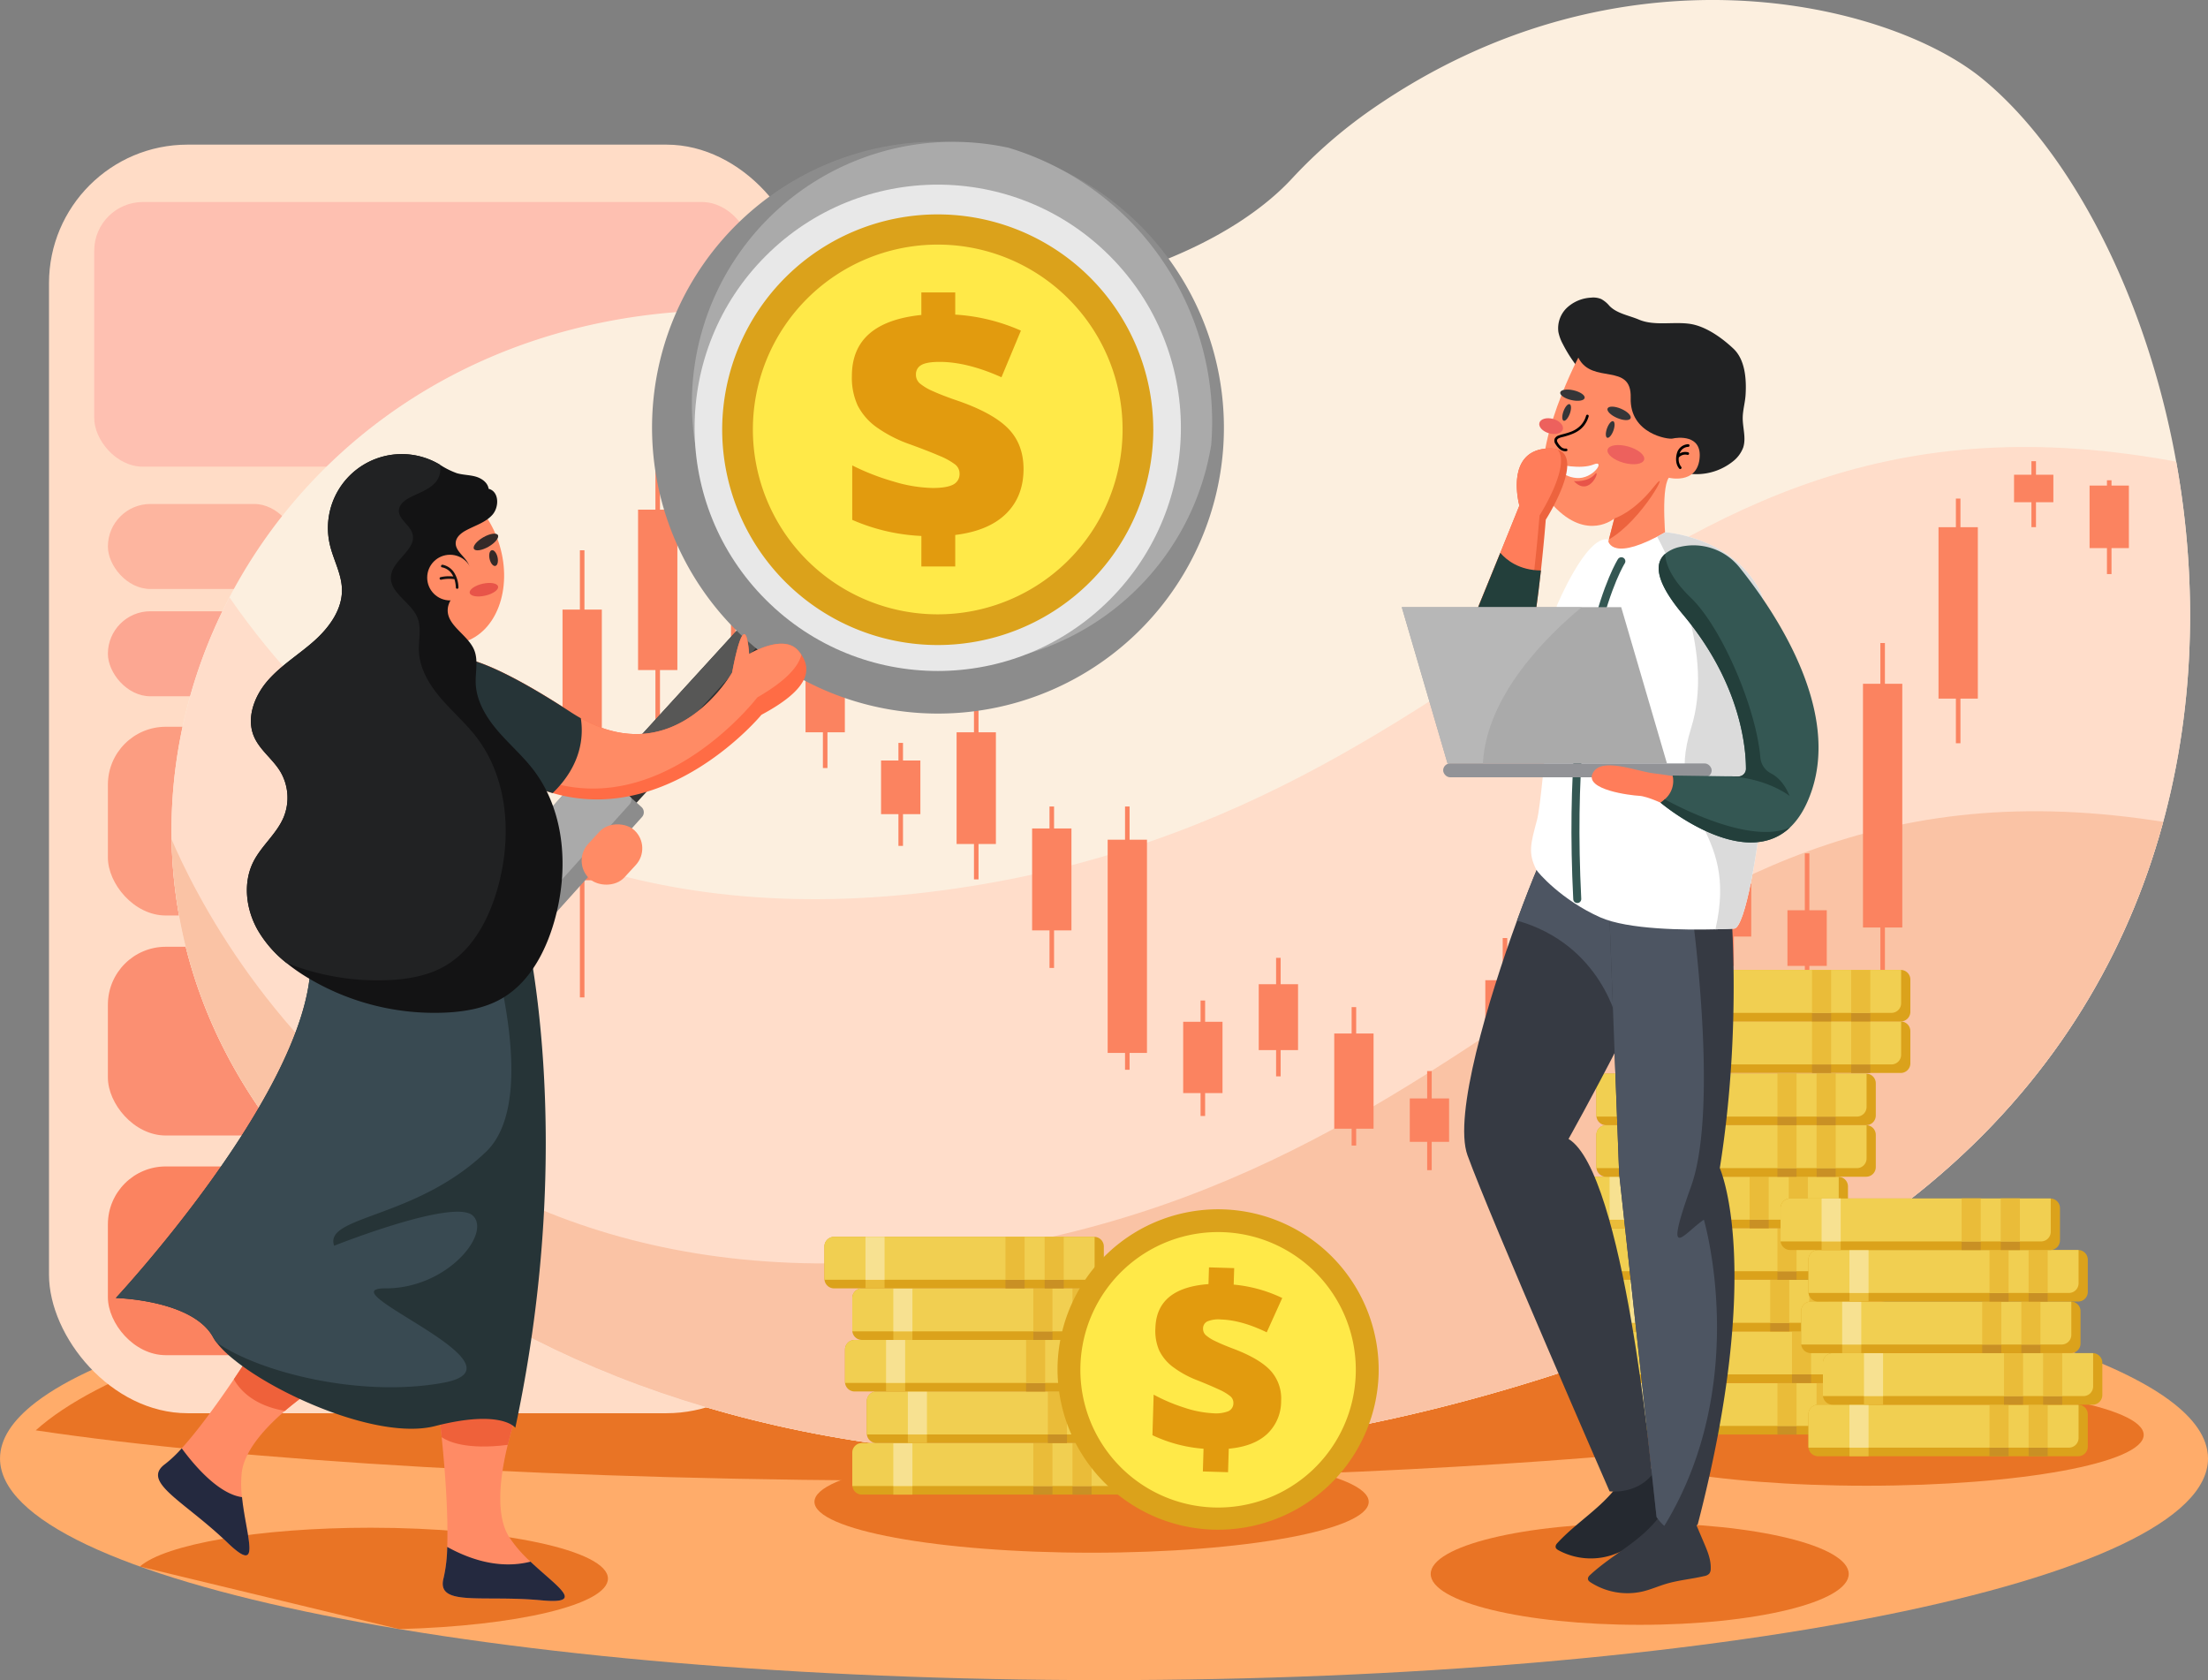 <svg xmlns="http://www.w3.org/2000/svg" xmlns:xlink="http://www.w3.org/1999/xlink" width="827.008" height="629.231" viewBox="0 0 827.008 629.231">
  <rect x="0" y="0" width="827.008" height="629.231" fill="#808080" stroke="none"/>
  <defs>
    <clipPath id="clip-path">
      <path id="Path_733" data-name="Path 733" d="M1456.9,401.288a183.743,183.743,0,0,0-29.519,25.73c-16.588,17.865-67.5,55.506-198.884,49.395C1057.22,468.448,964.28,630.428,1028.01,753.9S1309.484,963.681,1573.7,857.464s203.577-393.1,112.5-467.9C1651.295,360.9,1550.641,335.935,1456.9,401.288Z" transform="translate(-1007.852 -360)" fill="#fcefdf"/>
    </clipPath>
  </defs>
  <g id="_02" data-name="02" transform="translate(-199.996 -94.385)">
    <path id="Path_727" data-name="Path 727" d="M1589.828,2209.806c0,45.842-185.146,83.006-413.5,83.006s-413.5-37.164-413.5-83.006c0-7.268,4.654-14.317,13.392-21.032,46.406-35.656,207.942-61.974,400.109-61.974,151.668,0,284.263,16.389,356.226,40.827C1568.943,2179.991,1589.828,2194.408,1589.828,2209.806Z" transform="translate(-562.824 -1569.197)" fill="#ffac6a" fill-rule="evenodd"/>
    <path id="Path_728" data-name="Path 728" d="M1570.235,2174.525c-12.511,24.309-195.093,43.6-418.5,43.6-138.622,0-261.529-7.427-337.839-18.877,46.406-41.687,207.942-72.466,400.109-72.466C1365.677,2126.785,1498.272,2145.951,1570.235,2174.525Z" transform="translate(-600.512 -1569.182)" fill="#e97425" fill-rule="evenodd"/>
    <ellipse id="Ellipse_187" data-name="Ellipse 187" cx="103.797" cy="19.05" rx="103.797" ry="19.05" transform="translate(505.052 637.799)" fill="#e97425"/>
    <ellipse id="Ellipse_188" data-name="Ellipse 188" cx="103.797" cy="19.05" rx="103.797" ry="19.05" transform="translate(795.324 612.716)" fill="#e97425"/>
    <ellipse id="Ellipse_189" data-name="Ellipse 189" cx="78.282" cy="19.05" rx="78.282" ry="19.05" transform="translate(735.872 664.806)" fill="#e97425"/>
    <path id="Path_729" data-name="Path 729" d="M1059.763,2580.271c44.046-1.135,78.177-9.176,78.177-18.911,0-10.519-39.809-19.05-88.918-19.05-41.841,0-76.934,6.193-86.4,14.535Z" transform="translate(-710.241 -1875.769)" fill="#e97425" fill-rule="evenodd"/>
    <rect id="Rectangle_246" data-name="Rectangle 246" width="283.154" height="475.106" rx="51.91" transform="translate(218.348 148.553)" fill="#ffdcc6"/>
    <rect id="Rectangle_247" data-name="Rectangle 247" width="245.851" height="99.117" rx="18.25" transform="translate(235.285 170.044)" fill="#fec0b1"/>
    <rect id="Rectangle_248" data-name="Rectangle 248" width="70.684" height="70.684" rx="21.69" transform="translate(240.408 366.569)" fill="#fc9d81"/>
    <rect id="Rectangle_249" data-name="Rectangle 249" width="70.684" height="70.684" rx="21.69" transform="translate(323.894 366.569)" fill="#a7b0d1"/>
    <rect id="Rectangle_250" data-name="Rectangle 250" width="70.684" height="70.684" rx="21.69" transform="translate(407.382 366.569)" fill="#a7b0d1"/>
    <rect id="Rectangle_251" data-name="Rectangle 251" width="70.684" height="31.839" rx="15.92" transform="translate(240.408 323.312)" fill="#fca792"/>
    <rect id="Rectangle_252" data-name="Rectangle 252" width="70.684" height="31.839" rx="15.92" transform="translate(323.894 323.312)" fill="#a7b0d1"/>
    <rect id="Rectangle_253" data-name="Rectangle 253" width="70.684" height="31.839" rx="15.92" transform="translate(407.382 323.312)" fill="#a7b0d1"/>
    <rect id="Rectangle_254" data-name="Rectangle 254" width="70.684" height="31.839" rx="15.92" transform="translate(240.408 283.135)" fill="#fdb59f"/>
    <rect id="Rectangle_255" data-name="Rectangle 255" width="70.684" height="31.839" rx="15.92" transform="translate(323.894 283.135)" fill="#a7b0d1"/>
    <rect id="Rectangle_256" data-name="Rectangle 256" width="70.684" height="31.839" rx="15.92" transform="translate(407.382 283.135)" fill="#a7b0d1"/>
    <rect id="Rectangle_257" data-name="Rectangle 257" width="70.684" height="70.684" rx="21.69" transform="translate(240.408 448.966)" fill="#fb8f72"/>
    <rect id="Rectangle_258" data-name="Rectangle 258" width="70.684" height="70.684" rx="21.69" transform="translate(323.894 448.966)" fill="#a7b0d1"/>
    <rect id="Rectangle_259" data-name="Rectangle 259" width="70.684" height="70.684" rx="21.69" transform="translate(407.382 448.966)" fill="#a7b0d1"/>
    <rect id="Rectangle_260" data-name="Rectangle 260" width="70.684" height="70.684" rx="21.69" transform="translate(240.408 531.236)" fill="#fb8360"/>
    <rect id="Rectangle_261" data-name="Rectangle 261" width="70.684" height="70.684" rx="21.69" transform="translate(323.894 531.236)" fill="#a7b0d1"/>
    <rect id="Rectangle_262" data-name="Rectangle 262" width="70.684" height="70.684" rx="21.69" transform="translate(407.382 531.236)" fill="#fb8360"/>
    <path id="Path_730" data-name="Path 730" d="M1456.9,401.288a183.743,183.743,0,0,0-29.519,25.73c-16.588,17.865-67.5,55.506-198.884,49.395C1057.22,468.448,964.28,630.428,1028.01,753.9S1309.484,963.681,1573.7,857.464s203.577-393.1,112.5-467.9C1651.295,360.9,1550.641,335.935,1456.9,401.288Z" transform="translate(-743.614 -265.615)" fill="#fcefdf" fill-rule="evenodd"/>
    <g id="Group_297" data-name="Group 297" transform="translate(264.238 94.385)" clip-path="url(#clip-path)">
      <path id="Path_731" data-name="Path 731" d="M706.157,999.837s65.7,195.523,296.129,164.735,262.1-223.442,508.875-149.162l52.2,411.687S1260.4,1579.358,1141.1,1550.437s-531.962-39.641-531.962-86.5S632.033,979.023,706.157,999.837Z" transform="translate(-713.674 -831.099)" fill="#ffddca" fill-rule="evenodd"/>
      <path id="Path_732" data-name="Path 732" d="M705.489,1520.168s65.7,195.52,296.129,164.733,262.1-223.442,508.875-149.156l39.909,314.741s-278.123,51.107-414.469,48.207c-122.724-2.622-532.992-22.836-532.992-69.7S631.366,1499.354,705.489,1520.168Z" transform="translate(-709.1 -1215.01)" fill="#fac3a5" fill-rule="evenodd"/>
      <rect id="Rectangle_263" data-name="Rectangle 263" width="1.707" height="35.15" transform="translate(724.92 179.86)" fill="#fb8360"/>
      <rect id="Rectangle_264" data-name="Rectangle 264" width="14.724" height="23.428" transform="translate(718.41 181.845)" fill="#fb8360"/>
      <rect id="Rectangle_265" data-name="Rectangle 265" width="1.707" height="91.65" transform="translate(668.337 186.716)" fill="#fb8360"/>
      <rect id="Rectangle_266" data-name="Rectangle 266" width="14.724" height="64.2" transform="translate(661.829 197.437)" fill="#fb8360"/>
      <rect id="Rectangle_267" data-name="Rectangle 267" width="1.707" height="130.319" transform="translate(640.048 240.835)" fill="#fb8360"/>
      <rect id="Rectangle_268" data-name="Rectangle 268" width="14.727" height="91.288" transform="translate(633.538 256.078)" fill="#fb8360"/>
      <rect id="Rectangle_269" data-name="Rectangle 269" width="1.707" height="51.56" transform="translate(611.756 319.594)" fill="#fb8360"/>
      <rect id="Rectangle_270" data-name="Rectangle 270" width="14.727" height="20.849" transform="translate(605.246 340.896)" fill="#fb8360"/>
      <rect id="Rectangle_271" data-name="Rectangle 271" width="1.707" height="46.487" transform="translate(555.175 336.507)" fill="#fb8360"/>
      <rect id="Rectangle_272" data-name="Rectangle 272" width="14.724" height="29.757" transform="translate(548.665 345.374)" fill="#fb8360"/>
      <rect id="Rectangle_273" data-name="Rectangle 273" width="1.707" height="81.999" transform="translate(498.594 351.32)" fill="#fb8360"/>
      <rect id="Rectangle_274" data-name="Rectangle 274" width="14.727" height="55.6" transform="translate(492.084 367.114)" fill="#fb8360"/>
      <rect id="Rectangle_275" data-name="Rectangle 275" width="1.707" height="37.117" transform="translate(470.302 401.14)" fill="#fb8360"/>
      <rect id="Rectangle_276" data-name="Rectangle 276" width="14.724" height="16.273" transform="translate(463.795 411.378)" fill="#fb8360"/>
      <rect id="Rectangle_277" data-name="Rectangle 277" width="1.707" height="43.241" transform="translate(385.429 374.72)" fill="#fb8360"/>
      <rect id="Rectangle_278" data-name="Rectangle 278" width="14.727" height="26.695" transform="translate(378.92 382.674)" fill="#fb8360"/>
      <rect id="Rectangle_279" data-name="Rectangle 279" width="1.707" height="38.567" transform="translate(272.268 278.227)" fill="#fb8360"/>
      <rect id="Rectangle_280" data-name="Rectangle 280" width="14.727" height="20.091" transform="translate(265.758 284.811)" fill="#fb8360"/>
      <rect id="Rectangle_281" data-name="Rectangle 281" width="1.707" height="60.474" transform="translate(328.848 302.041)" fill="#fb8360"/>
      <rect id="Rectangle_282" data-name="Rectangle 282" width="14.727" height="38.168" transform="translate(322.339 310.271)" fill="#fb8360"/>
      <rect id="Rectangle_283" data-name="Rectangle 283" width="1.707" height="34.967" transform="translate(583.464 326.775)" fill="#fb8360"/>
      <rect id="Rectangle_284" data-name="Rectangle 284" width="14.727" height="19.724" transform="translate(576.957 331.033)" fill="#fb8360"/>
      <rect id="Rectangle_285" data-name="Rectangle 285" width="1.707" height="27.33" transform="translate(526.886 337.336)" fill="#fb8360"/>
      <rect id="Rectangle_286" data-name="Rectangle 286" width="14.727" height="10.694" transform="translate(520.373 343.274)" fill="#fb8360"/>
      <rect id="Rectangle_287" data-name="Rectangle 287" width="1.707" height="51.835" transform="translate(442.01 377.187)" fill="#fb8360"/>
      <rect id="Rectangle_288" data-name="Rectangle 288" width="14.727" height="35.654" transform="translate(435.5 387.061)" fill="#fb8360"/>
      <rect id="Rectangle_289" data-name="Rectangle 289" width="1.707" height="98.595" transform="translate(357.14 302.041)" fill="#fb8360"/>
      <rect id="Rectangle_290" data-name="Rectangle 290" width="14.724" height="79.855" transform="translate(350.63 314.474)" fill="#fb8360"/>
      <rect id="Rectangle_291" data-name="Rectangle 291" width="1.707" height="81.682" transform="translate(243.976 205.96)" fill="#fb8360"/>
      <rect id="Rectangle_292" data-name="Rectangle 292" width="14.727" height="60.566" transform="translate(237.469 213.687)" fill="#fb8360"/>
      <rect id="Rectangle_293" data-name="Rectangle 293" width="1.707" height="75.217" transform="translate(300.559 254.138)" fill="#fb8360"/>
      <rect id="Rectangle_294" data-name="Rectangle 294" width="14.724" height="41.846" transform="translate(294.049 274.25)" fill="#fb8360"/>
      <rect id="Rectangle_295" data-name="Rectangle 295" width="1.707" height="44.384" transform="translate(413.721 358.722)" fill="#fb8360"/>
      <rect id="Rectangle_296" data-name="Rectangle 296" width="14.724" height="24.684" transform="translate(407.214 368.595)" fill="#fb8360"/>
      <rect id="Rectangle_297" data-name="Rectangle 297" width="1.707" height="24.708" transform="translate(696.629 172.726)" fill="#fb8360"/>
      <rect id="Rectangle_298" data-name="Rectangle 298" width="14.727" height="10.288" transform="translate(690.119 177.805)" fill="#fb8360"/>
      <rect id="Rectangle_299" data-name="Rectangle 299" width="1.707" height="104.486" transform="translate(181.249 168.657)" fill="#fb8360"/>
      <rect id="Rectangle_300" data-name="Rectangle 300" width="14.724" height="60.073" transform="translate(174.742 190.864)" fill="#fb8360"/>
      <rect id="Rectangle_301" data-name="Rectangle 301" width="1.707" height="167.443" transform="translate(152.958 206.089)" fill="#fb8360"/>
      <rect id="Rectangle_302" data-name="Rectangle 302" width="14.724" height="101.356" transform="translate(146.45 228.295)" fill="#fb8360"/>
      <rect id="Rectangle_303" data-name="Rectangle 303" width="1.707" height="60.999" transform="translate(124.666 334.656)" fill="#fb8360"/>
      <rect id="Rectangle_304" data-name="Rectangle 304" width="14.724" height="50.679" transform="translate(118.159 323.82)" fill="#fb8360"/>
      <rect id="Rectangle_305" data-name="Rectangle 305" width="1.707" height="60.999" transform="translate(96.377 377.806)" fill="#fb8360"/>
      <rect id="Rectangle_306" data-name="Rectangle 306" width="14.724" height="31.64" transform="translate(89.869 396.843)" fill="#fb8360"/>
      <rect id="Rectangle_307" data-name="Rectangle 307" width="1.707" height="49.478" transform="translate(68.088 377.806)" fill="#fb8360"/>
      <rect id="Rectangle_308" data-name="Rectangle 308" width="14.727" height="15.82" transform="translate(61.578 396.843)" fill="#fb8360"/>
      <rect id="Rectangle_309" data-name="Rectangle 309" width="1.707" height="74.865" transform="translate(209.541 168.657)" fill="#fb8360"/>
      <rect id="Rectangle_310" data-name="Rectangle 310" width="14.727" height="21.52" transform="translate(203.031 184.569)" fill="#fb8360"/>
    </g>
    <path id="Path_734" data-name="Path 734" d="M3047.045,2335.54h97.442a3.615,3.615,0,0,1,3.6,3.6v12.1a3.615,3.615,0,0,1-3.6,3.6h-97.441a3.616,3.616,0,0,1-3.6-3.6v-12.1A3.615,3.615,0,0,1,3047.045,2335.54Z" transform="translate(-2245.513 -1723.209)" fill="#dba21b" fill-rule="evenodd"/>
    <rect id="Rectangle_311" data-name="Rectangle 311" width="7.155" height="19.307" transform="translate(880.401 612.331)" fill="#c99024"/>
    <rect id="Rectangle_312" data-name="Rectangle 312" width="7.155" height="19.307" transform="translate(865.74 612.331)" fill="#c99024"/>
    <rect id="Rectangle_313" data-name="Rectangle 313" width="7.15" height="19.307" transform="translate(813.299 612.331)" fill="#eabc39"/>
    <path id="Path_735" data-name="Path 735" d="M3047.045,2335.54h97.565a3.087,3.087,0,0,1,.023.383v12.1a3.616,3.616,0,0,1-3.608,3.6h-97.567a3.758,3.758,0,0,1-.018-.385v-12.1A3.615,3.615,0,0,1,3047.045,2335.54Z" transform="translate(-2245.513 -1723.209)" fill="#f1cf51" fill-rule="evenodd"/>
    <rect id="Rectangle_314" data-name="Rectangle 314" width="7.155" height="16.09" transform="translate(880.401 612.331)" fill="#eabc39"/>
    <rect id="Rectangle_315" data-name="Rectangle 315" width="7.155" height="16.09" transform="translate(865.74 612.331)" fill="#eabc39"/>
    <rect id="Rectangle_316" data-name="Rectangle 316" width="7.15" height="16.09" transform="translate(813.299 612.331)" fill="#f7e191"/>
    <path id="Path_736" data-name="Path 736" d="M3067.787,2261.9h97.442a3.608,3.608,0,0,1,3.6,3.6v12.1a3.61,3.61,0,0,1-3.6,3.6h-97.442a3.621,3.621,0,0,1-3.608-3.6v-12.1A3.618,3.618,0,0,1,3067.787,2261.9Z" transform="translate(-2260.815 -1668.876)" fill="#dba21b" fill-rule="evenodd"/>
    <rect id="Rectangle_317" data-name="Rectangle 317" width="7.15" height="19.31" transform="translate(885.844 593.024)" fill="#c99024"/>
    <rect id="Rectangle_318" data-name="Rectangle 318" width="7.15" height="19.31" transform="translate(871.183 593.024)" fill="#c99024"/>
    <rect id="Rectangle_319" data-name="Rectangle 319" width="7.155" height="19.31" transform="translate(818.739 593.024)" fill="#eabc39"/>
    <path id="Path_737" data-name="Path 737" d="M3067.787,2261.9h97.568a3.711,3.711,0,0,1,.018.383v12.1a3.613,3.613,0,0,1-3.6,3.6H3064.2a3.649,3.649,0,0,1-.024-.383v-12.1A3.618,3.618,0,0,1,3067.787,2261.9Z" transform="translate(-2260.815 -1668.876)" fill="#f1cf51" fill-rule="evenodd"/>
    <rect id="Rectangle_320" data-name="Rectangle 320" width="7.15" height="16.093" transform="translate(885.844 593.024)" fill="#eabc39"/>
    <rect id="Rectangle_321" data-name="Rectangle 321" width="7.15" height="16.093" transform="translate(871.183 593.024)" fill="#eabc39"/>
    <rect id="Rectangle_322" data-name="Rectangle 322" width="7.155" height="16.093" transform="translate(818.739 593.024)" fill="#f7e191"/>
    <path id="Path_738" data-name="Path 738" d="M3036.662,2188.24h97.444a3.615,3.615,0,0,1,3.6,3.608v12.1a3.613,3.613,0,0,1-3.6,3.6h-97.444a3.616,3.616,0,0,1-3.6-3.6v-12.1A3.618,3.618,0,0,1,3036.662,2188.24Z" transform="translate(-2237.854 -1614.529)" fill="#dba21b" fill-rule="evenodd"/>
    <rect id="Rectangle_323" data-name="Rectangle 323" width="7.15" height="19.31" transform="translate(877.68 573.711)" fill="#c99024"/>
    <rect id="Rectangle_324" data-name="Rectangle 324" width="7.15" height="19.31" transform="translate(863.024 573.711)" fill="#c99024"/>
    <rect id="Rectangle_325" data-name="Rectangle 325" width="7.15" height="19.31" transform="translate(810.577 573.711)" fill="#eabc39"/>
    <path id="Path_739" data-name="Path 739" d="M3036.663,2188.24h97.567a3.179,3.179,0,0,1,.023.385v12.1a3.616,3.616,0,0,1-3.6,3.6h-97.567a3.735,3.735,0,0,1-.021-.38v-12.1A3.618,3.618,0,0,1,3036.663,2188.24Z" transform="translate(-2237.854 -1614.529)" fill="#f1cf51" fill-rule="evenodd"/>
    <rect id="Rectangle_326" data-name="Rectangle 326" width="7.15" height="16.093" transform="translate(877.68 573.711)" fill="#eabc39"/>
    <rect id="Rectangle_327" data-name="Rectangle 327" width="7.15" height="16.093" transform="translate(863.024 573.711)" fill="#eabc39"/>
    <rect id="Rectangle_328" data-name="Rectangle 328" width="7.15" height="16.093" transform="translate(810.577 573.711)" fill="#f7e191"/>
    <path id="Path_740" data-name="Path 740" d="M3047.045,2114.6h97.442a3.616,3.616,0,0,1,3.6,3.6v12.1a3.613,3.613,0,0,1-3.6,3.6h-97.442a3.616,3.616,0,0,1-3.6-3.6v-12.1A3.616,3.616,0,0,1,3047.045,2114.6Z" transform="translate(-2245.513 -1560.195)" fill="#dba21b" fill-rule="evenodd"/>
    <rect id="Rectangle_329" data-name="Rectangle 329" width="7.155" height="19.307" transform="translate(880.401 554.405)" fill="#c99024"/>
    <rect id="Rectangle_330" data-name="Rectangle 330" width="7.155" height="19.307" transform="translate(865.74 554.405)" fill="#c99024"/>
    <rect id="Rectangle_331" data-name="Rectangle 331" width="7.15" height="19.307" transform="translate(813.299 554.405)" fill="#eabc39"/>
    <path id="Path_741" data-name="Path 741" d="M3047.045,2114.6h97.565a3.094,3.094,0,0,1,.024.38v12.1a3.618,3.618,0,0,1-3.608,3.6h-97.567a3.78,3.78,0,0,1-.018-.383v-12.1A3.616,3.616,0,0,1,3047.045,2114.6Z" transform="translate(-2245.513 -1560.195)" fill="#f1cf51" fill-rule="evenodd"/>
    <rect id="Rectangle_332" data-name="Rectangle 332" width="7.155" height="16.09" transform="translate(880.401 554.405)" fill="#eabc39"/>
    <rect id="Rectangle_333" data-name="Rectangle 333" width="7.155" height="16.09" transform="translate(865.74 554.405)" fill="#eabc39"/>
    <rect id="Rectangle_334" data-name="Rectangle 334" width="7.15" height="16.09" transform="translate(813.299 554.405)" fill="#f7e191"/>
    <path id="Path_742" data-name="Path 742" d="M3007.258,2041H3104.7a3.615,3.615,0,0,1,3.607,3.6v12.1a3.616,3.616,0,0,1-3.608,3.6h-97.439a3.616,3.616,0,0,1-3.608-3.6v-12.113a3.615,3.615,0,0,1,3.607-3.592Z" transform="translate(-2216.155 -1505.892)" fill="#dba21b" fill-rule="evenodd"/>
    <rect id="Rectangle_335" data-name="Rectangle 335" width="7.157" height="19.307" transform="translate(869.972 535.098)" fill="#c99024"/>
    <rect id="Rectangle_336" data-name="Rectangle 336" width="7.15" height="19.307" transform="translate(855.313 535.098)" fill="#c99024"/>
    <rect id="Rectangle_337" data-name="Rectangle 337" width="7.147" height="19.307" transform="translate(802.872 535.098)" fill="#eabc39"/>
    <path id="Path_743" data-name="Path 743" d="M3007.258,2041h97.567a3.716,3.716,0,0,1,.024.383v12.1a3.621,3.621,0,0,1-3.608,3.6h-97.567a3.781,3.781,0,0,1-.024-.383v-12.115a3.615,3.615,0,0,1,3.607-3.592Z" transform="translate(-2216.155 -1505.892)" fill="#f1cf51" fill-rule="evenodd"/>
    <rect id="Rectangle_338" data-name="Rectangle 338" width="7.157" height="16.09" transform="translate(869.972 535.098)" fill="#eabc39"/>
    <rect id="Rectangle_339" data-name="Rectangle 339" width="7.15" height="16.09" transform="translate(855.313 535.098)" fill="#eabc39"/>
    <rect id="Rectangle_340" data-name="Rectangle 340" width="7.147" height="16.09" transform="translate(802.872 535.098)" fill="#f7e191"/>
    <path id="Path_744" data-name="Path 744" d="M3047.045,1967.3h97.442a3.616,3.616,0,0,1,3.6,3.6V1983a3.618,3.618,0,0,1-3.6,3.608h-97.442a3.618,3.618,0,0,1-3.6-3.608v-12.1A3.616,3.616,0,0,1,3047.045,1967.3Z" transform="translate(-2245.513 -1451.515)" fill="#dba21b" fill-rule="evenodd"/>
    <rect id="Rectangle_341" data-name="Rectangle 341" width="7.155" height="19.312" transform="translate(880.401 515.786)" fill="#c99024"/>
    <rect id="Rectangle_342" data-name="Rectangle 342" width="7.155" height="19.312" transform="translate(865.74 515.786)" fill="#c99024"/>
    <rect id="Rectangle_343" data-name="Rectangle 343" width="7.15" height="19.312" transform="translate(813.299 515.786)" fill="#eabc39"/>
    <path id="Path_745" data-name="Path 745" d="M3047.045,1967.3h97.565a3.04,3.04,0,0,1,.023.383v12.1a3.616,3.616,0,0,1-3.608,3.6h-97.567a3.711,3.711,0,0,1-.018-.383v-12.1A3.616,3.616,0,0,1,3047.045,1967.3Z" transform="translate(-2245.513 -1451.515)" fill="#f1cf51" fill-rule="evenodd"/>
    <rect id="Rectangle_344" data-name="Rectangle 344" width="7.155" height="16.09" transform="translate(880.401 515.786)" fill="#eabc39"/>
    <rect id="Rectangle_345" data-name="Rectangle 345" width="7.155" height="16.09" transform="translate(865.74 515.786)" fill="#eabc39"/>
    <rect id="Rectangle_346" data-name="Rectangle 346" width="7.15" height="16.09" transform="translate(813.299 515.786)" fill="#f7e191"/>
    <path id="Path_746" data-name="Path 746" d="M3047.045,1893.66h97.442a3.613,3.613,0,0,1,3.6,3.6v12.1a3.616,3.616,0,0,1-3.6,3.6h-97.441a3.616,3.616,0,0,1-3.6-3.6v-12.1A3.616,3.616,0,0,1,3047.045,1893.66Z" transform="translate(-2245.513 -1397.181)" fill="#dba21b" fill-rule="evenodd"/>
    <rect id="Rectangle_347" data-name="Rectangle 347" width="7.155" height="19.307" transform="translate(880.401 496.479)" fill="#c99024"/>
    <rect id="Rectangle_348" data-name="Rectangle 348" width="7.155" height="19.307" transform="translate(865.74 496.479)" fill="#c99024"/>
    <rect id="Rectangle_349" data-name="Rectangle 349" width="7.15" height="19.307" transform="translate(813.299 496.479)" fill="#eabc39"/>
    <path id="Path_747" data-name="Path 747" d="M3047.045,1893.66h97.565a3.089,3.089,0,0,1,.024.383v12.1a3.615,3.615,0,0,1-3.608,3.6h-97.567a3.762,3.762,0,0,1-.018-.385v-12.1A3.615,3.615,0,0,1,3047.045,1893.66Z" transform="translate(-2245.512 -1397.181)" fill="#f1cf51" fill-rule="evenodd"/>
    <rect id="Rectangle_350" data-name="Rectangle 350" width="7.155" height="16.087" transform="translate(880.401 496.479)" fill="#eabc39"/>
    <rect id="Rectangle_351" data-name="Rectangle 351" width="7.155" height="16.087" transform="translate(865.74 496.479)" fill="#eabc39"/>
    <rect id="Rectangle_352" data-name="Rectangle 352" width="7.15" height="16.087" transform="translate(813.299 496.479)" fill="#f7e191"/>
    <path id="Path_748" data-name="Path 748" d="M3096.428,1819.13h97.439a3.618,3.618,0,0,1,3.6,3.6v12.092a3.618,3.618,0,0,1-3.6,3.6h-97.439a3.618,3.618,0,0,1-3.608-3.6v-12.1a3.618,3.618,0,0,1,3.608-3.594Z" transform="translate(-2281.946 -1342.191)" fill="#dba21b" fill-rule="evenodd"/>
    <rect id="Rectangle_353" data-name="Rectangle 353" width="7.155" height="19.312" transform="translate(893.35 476.938)" fill="#c99024"/>
    <rect id="Rectangle_354" data-name="Rectangle 354" width="7.155" height="19.312" transform="translate(878.689 476.938)" fill="#c99024"/>
    <rect id="Rectangle_355" data-name="Rectangle 355" width="7.15" height="19.312" transform="translate(826.248 476.938)" fill="#eabc39"/>
    <path id="Path_749" data-name="Path 749" d="M3096.427,1819.13h97.565a3.128,3.128,0,0,1,.021.385v12.1a3.613,3.613,0,0,1-3.615,3.6h-97.557a3.646,3.646,0,0,1-.021-.383v-12.1a3.618,3.618,0,0,1,3.607-3.6Z" transform="translate(-2281.946 -1342.191)" fill="#f1cf51" fill-rule="evenodd"/>
    <rect id="Rectangle_356" data-name="Rectangle 356" width="7.155" height="16.09" transform="translate(893.35 476.938)" fill="#eabc39"/>
    <rect id="Rectangle_357" data-name="Rectangle 357" width="7.155" height="16.09" transform="translate(878.689 476.938)" fill="#eabc39"/>
    <rect id="Rectangle_358" data-name="Rectangle 358" width="7.15" height="16.09" transform="translate(826.248 476.938)" fill="#f7e191"/>
    <path id="Path_750" data-name="Path 750" d="M3096.428,1745.5h97.439a3.615,3.615,0,0,1,3.6,3.6v12.1a3.615,3.615,0,0,1-3.6,3.6h-97.439a3.615,3.615,0,0,1-3.608-3.6v-12.1a3.615,3.615,0,0,1,3.607-3.6Z" transform="translate(-2281.946 -1287.866)" fill="#dba21b" fill-rule="evenodd"/>
    <rect id="Rectangle_359" data-name="Rectangle 359" width="7.155" height="19.307" transform="translate(893.35 457.634)" fill="#c99024"/>
    <rect id="Rectangle_360" data-name="Rectangle 360" width="7.155" height="19.307" transform="translate(878.689 457.634)" fill="#c99024"/>
    <rect id="Rectangle_361" data-name="Rectangle 361" width="7.15" height="19.307" transform="translate(826.248 457.634)" fill="#eabc39"/>
    <path id="Path_751" data-name="Path 751" d="M3096.427,1745.5h97.565a3.129,3.129,0,0,1,.021.385v12.1a3.613,3.613,0,0,1-3.6,3.6h-97.567a3.644,3.644,0,0,1-.021-.383v-12.1A3.615,3.615,0,0,1,3096.427,1745.5Z" transform="translate(-2281.946 -1287.866)" fill="#f1cf51" fill-rule="evenodd"/>
    <rect id="Rectangle_362" data-name="Rectangle 362" width="7.155" height="16.087" transform="translate(893.35 457.634)" fill="#eabc39"/>
    <rect id="Rectangle_363" data-name="Rectangle 363" width="7.155" height="16.087" transform="translate(878.689 457.634)" fill="#eabc39"/>
    <rect id="Rectangle_364" data-name="Rectangle 364" width="7.15" height="16.087" transform="translate(826.248 457.634)" fill="#f7e191"/>
    <path id="Path_752" data-name="Path 752" d="M3349.925,2366.57h97.442a3.613,3.613,0,0,1,3.6,3.6v12.1a3.613,3.613,0,0,1-3.6,3.6h-97.442a3.615,3.615,0,0,1-3.6-3.6v-12.1A3.615,3.615,0,0,1,3349.925,2366.57Z" transform="translate(-2468.984 -1746.104)" fill="#dba21b" fill-rule="evenodd"/>
    <rect id="Rectangle_365" data-name="Rectangle 365" width="7.155" height="19.307" transform="translate(959.813 620.466)" fill="#c99024"/>
    <rect id="Rectangle_366" data-name="Rectangle 366" width="7.155" height="19.307" transform="translate(945.152 620.466)" fill="#c99024"/>
    <rect id="Rectangle_367" data-name="Rectangle 367" width="7.15" height="19.307" transform="translate(892.708 620.466)" fill="#eabc39"/>
    <path id="Path_753" data-name="Path 753" d="M3349.925,2366.57h97.565a3.08,3.08,0,0,1,.023.385v12.1a3.618,3.618,0,0,1-3.608,3.6h-97.567a3.709,3.709,0,0,1-.018-.383v-12.1A3.615,3.615,0,0,1,3349.925,2366.57Z" transform="translate(-2468.984 -1746.104)" fill="#f1cf51" fill-rule="evenodd"/>
    <rect id="Rectangle_368" data-name="Rectangle 368" width="7.155" height="16.09" transform="translate(959.813 620.466)" fill="#eabc39"/>
    <rect id="Rectangle_369" data-name="Rectangle 369" width="7.155" height="16.09" transform="translate(945.152 620.466)" fill="#eabc39"/>
    <rect id="Rectangle_370" data-name="Rectangle 370" width="7.15" height="16.09" transform="translate(892.708 620.466)" fill="#f7e191"/>
    <path id="Path_754" data-name="Path 754" d="M3370.667,2292.92h97.444a3.61,3.61,0,0,1,3.6,3.6v12.1a3.616,3.616,0,0,1-3.6,3.608h-97.444a3.623,3.623,0,0,1-3.607-3.608v-12.1A3.618,3.618,0,0,1,3370.667,2292.92Z" transform="translate(-2484.286 -1691.763)" fill="#dba21b" fill-rule="evenodd"/>
    <rect id="Rectangle_371" data-name="Rectangle 371" width="7.15" height="19.31" transform="translate(965.253 601.156)" fill="#c99024"/>
    <rect id="Rectangle_372" data-name="Rectangle 372" width="7.15" height="19.31" transform="translate(950.592 601.156)" fill="#c99024"/>
    <rect id="Rectangle_373" data-name="Rectangle 373" width="7.155" height="19.31" transform="translate(898.148 601.156)" fill="#eabc39"/>
    <path id="Path_755" data-name="Path 755" d="M3370.667,2292.92h97.578a3.579,3.579,0,0,1,.018.383v12.1a3.612,3.612,0,0,1-3.6,3.6h-97.581a3.64,3.64,0,0,1-.024-.383v-12.1A3.618,3.618,0,0,1,3370.667,2292.92Z" transform="translate(-2484.286 -1691.763)" fill="#f1cf51" fill-rule="evenodd"/>
    <rect id="Rectangle_374" data-name="Rectangle 374" width="7.15" height="16.093" transform="translate(965.253 601.156)" fill="#eabc39"/>
    <rect id="Rectangle_375" data-name="Rectangle 375" width="7.15" height="16.093" transform="translate(950.592 601.156)" fill="#eabc39"/>
    <rect id="Rectangle_376" data-name="Rectangle 376" width="7.155" height="16.093" transform="translate(898.148 601.156)" fill="#f7e191"/>
    <path id="Path_756" data-name="Path 756" d="M3339.542,2219.26h97.444a3.616,3.616,0,0,1,3.6,3.608v12.1a3.613,3.613,0,0,1-3.6,3.6h-97.444a3.613,3.613,0,0,1-3.6-3.6v-12.107A3.618,3.618,0,0,1,3339.542,2219.26Z" transform="translate(-2461.325 -1637.416)" fill="#dba21b" fill-rule="evenodd"/>
    <rect id="Rectangle_377" data-name="Rectangle 377" width="7.15" height="19.31" transform="translate(957.091 581.844)" fill="#c99024"/>
    <rect id="Rectangle_378" data-name="Rectangle 378" width="7.15" height="19.31" transform="translate(942.433 581.844)" fill="#c99024"/>
    <rect id="Rectangle_379" data-name="Rectangle 379" width="7.15" height="19.31" transform="translate(889.986 581.844)" fill="#eabc39"/>
    <path id="Path_757" data-name="Path 757" d="M3339.52,2219.26h97.567a2.713,2.713,0,0,1,.024.385v12.1a3.615,3.615,0,0,1-3.6,3.6h-97.575a3.59,3.59,0,0,1-.024-.38v-12.108A3.618,3.618,0,0,1,3339.52,2219.26Z" transform="translate(-2461.303 -1637.416)" fill="#f1cf51" fill-rule="evenodd"/>
    <rect id="Rectangle_380" data-name="Rectangle 380" width="7.15" height="16.093" transform="translate(957.091 581.844)" fill="#eabc39"/>
    <rect id="Rectangle_381" data-name="Rectangle 381" width="7.15" height="16.093" transform="translate(942.433 581.844)" fill="#eabc39"/>
    <rect id="Rectangle_382" data-name="Rectangle 382" width="7.15" height="16.093" transform="translate(889.986 581.844)" fill="#f7e191"/>
    <path id="Path_758" data-name="Path 758" d="M3349.925,2145.62h97.442a3.616,3.616,0,0,1,3.6,3.6v12.1a3.613,3.613,0,0,1-3.6,3.6h-97.442a3.615,3.615,0,0,1-3.6-3.6v-12.1A3.615,3.615,0,0,1,3349.925,2145.62Z" transform="translate(-2468.984 -1583.083)" fill="#dba21b" fill-rule="evenodd"/>
    <rect id="Rectangle_383" data-name="Rectangle 383" width="7.155" height="19.307" transform="translate(959.813 562.537)" fill="#c99024"/>
    <rect id="Rectangle_384" data-name="Rectangle 384" width="7.155" height="19.307" transform="translate(945.152 562.537)" fill="#c99024"/>
    <rect id="Rectangle_385" data-name="Rectangle 385" width="7.15" height="19.307" transform="translate(892.708 562.537)" fill="#eabc39"/>
    <path id="Path_759" data-name="Path 759" d="M3349.925,2145.62h97.565a3.087,3.087,0,0,1,.023.383v12.1a3.616,3.616,0,0,1-3.608,3.6h-97.567a3.711,3.711,0,0,1-.018-.383v-12.1A3.615,3.615,0,0,1,3349.925,2145.62Z" transform="translate(-2468.984 -1583.083)" fill="#f1cf51" fill-rule="evenodd"/>
    <rect id="Rectangle_386" data-name="Rectangle 386" width="7.155" height="16.09" transform="translate(959.813 562.537)" fill="#eabc39"/>
    <rect id="Rectangle_387" data-name="Rectangle 387" width="7.155" height="16.09" transform="translate(945.152 562.537)" fill="#eabc39"/>
    <rect id="Rectangle_388" data-name="Rectangle 388" width="7.15" height="16.09" transform="translate(892.708 562.537)" fill="#f7e191"/>
    <path id="Path_760" data-name="Path 760" d="M3310.138,2072h97.439a3.615,3.615,0,0,1,3.607,3.6v12.1a3.615,3.615,0,0,1-3.607,3.6h-97.439a3.615,3.615,0,0,1-3.608-3.6v-12.1A3.615,3.615,0,0,1,3310.138,2072Z" transform="translate(-2439.626 -1528.764)" fill="#dba21b" fill-rule="evenodd"/>
    <rect id="Rectangle_389" data-name="Rectangle 389" width="7.157" height="19.307" transform="translate(949.38 543.23)" fill="#c99024"/>
    <rect id="Rectangle_390" data-name="Rectangle 390" width="7.15" height="19.307" transform="translate(934.725 543.23)" fill="#c99024"/>
    <rect id="Rectangle_391" data-name="Rectangle 391" width="7.147" height="19.307" transform="translate(882.281 543.23)" fill="#eabc39"/>
    <path id="Path_761" data-name="Path 761" d="M3310.138,2072h97.567a3.6,3.6,0,0,1,.024.38v12.1a3.618,3.618,0,0,1-3.608,3.6h-97.567a3.707,3.707,0,0,1-.024-.383v-12.1A3.615,3.615,0,0,1,3310.138,2072Z" transform="translate(-2439.626 -1528.764)" fill="#f1cf51" fill-rule="evenodd"/>
    <rect id="Rectangle_392" data-name="Rectangle 392" width="7.157" height="16.09" transform="translate(949.38 543.23)" fill="#eabc39"/>
    <rect id="Rectangle_393" data-name="Rectangle 393" width="7.15" height="16.09" transform="translate(934.725 543.23)" fill="#eabc39"/>
    <rect id="Rectangle_394" data-name="Rectangle 394" width="7.147" height="16.09" transform="translate(882.281 543.23)" fill="#f7e191"/>
    <path id="Path_762" data-name="Path 762" d="M1984,2421.379h97.439a3.616,3.616,0,0,1,3.6,3.6v12.1a3.615,3.615,0,0,1-3.6,3.6H1984a3.616,3.616,0,0,1-3.608-3.6v-12.1A3.616,3.616,0,0,1,1984,2421.379Z" transform="translate(-1461.172 -1786.544)" fill="#dba21b" fill-rule="evenodd"/>
    <rect id="Rectangle_395" data-name="Rectangle 395" width="7.155" height="19.307" transform="translate(601.694 634.836)" fill="#c99024"/>
    <rect id="Rectangle_396" data-name="Rectangle 396" width="7.155" height="19.307" transform="translate(587.033 634.836)" fill="#c99024"/>
    <rect id="Rectangle_397" data-name="Rectangle 397" width="7.15" height="19.307" transform="translate(534.592 634.836)" fill="#eabc39"/>
    <path id="Path_763" data-name="Path 763" d="M1984,2421.38h97.565a3.135,3.135,0,0,1,.021.383v12.1a3.616,3.616,0,0,1-3.6,3.6h-97.568a3.748,3.748,0,0,1-.021-.383v-12.1A3.615,3.615,0,0,1,1984,2421.38Z" transform="translate(-1461.172 -1786.544)" fill="#f1cf51" fill-rule="evenodd"/>
    <rect id="Rectangle_398" data-name="Rectangle 398" width="7.155" height="16.09" transform="translate(601.694 634.836)" fill="#eabc39"/>
    <rect id="Rectangle_399" data-name="Rectangle 399" width="7.155" height="16.09" transform="translate(587.033 634.836)" fill="#eabc39"/>
    <rect id="Rectangle_400" data-name="Rectangle 400" width="7.15" height="16.09" transform="translate(534.592 634.836)" fill="#f7e191"/>
    <path id="Path_764" data-name="Path 764" d="M2004.745,2347.73h97.444a3.61,3.61,0,0,1,3.6,3.6v12.1a3.613,3.613,0,0,1-3.6,3.608h-97.444a3.618,3.618,0,0,1-3.6-3.608v-12.1A3.615,3.615,0,0,1,2004.745,2347.73Z" transform="translate(-1476.482 -1732.203)" fill="#dba21b" fill-rule="evenodd"/>
    <rect id="Rectangle_401" data-name="Rectangle 401" width="7.15" height="19.31" transform="translate(607.137 615.526)" fill="#c99024"/>
    <rect id="Rectangle_402" data-name="Rectangle 402" width="7.15" height="19.31" transform="translate(592.476 615.526)" fill="#c99024"/>
    <rect id="Rectangle_403" data-name="Rectangle 403" width="7.155" height="19.31" transform="translate(540.029 615.526)" fill="#eabc39"/>
    <path id="Path_765" data-name="Path 765" d="M2004.745,2347.73h97.56a3.646,3.646,0,0,1,.021.383v12.1a3.613,3.613,0,0,1-3.6,3.6h-97.562a3.518,3.518,0,0,1-.024-.383v-12.1A3.615,3.615,0,0,1,2004.745,2347.73Z" transform="translate(-1476.482 -1732.203)" fill="#f1cf51" fill-rule="evenodd"/>
    <rect id="Rectangle_404" data-name="Rectangle 404" width="7.15" height="16.093" transform="translate(607.137 615.526)" fill="#eabc39"/>
    <rect id="Rectangle_405" data-name="Rectangle 405" width="7.15" height="16.093" transform="translate(592.476 615.526)" fill="#eabc39"/>
    <rect id="Rectangle_406" data-name="Rectangle 406" width="7.155" height="16.093" transform="translate(540.029 615.526)" fill="#f7e191"/>
    <path id="Path_766" data-name="Path 766" d="M1973.607,2274.08h97.442a3.616,3.616,0,0,1,3.6,3.6v12.1a3.613,3.613,0,0,1-3.6,3.6h-97.442a3.615,3.615,0,0,1-3.608-3.6v-12.1A3.621,3.621,0,0,1,1973.607,2274.08Z" transform="translate(-1453.506 -1677.863)" fill="#dba21b" fill-rule="evenodd"/>
    <rect id="Rectangle_407" data-name="Rectangle 407" width="7.15" height="19.31" transform="translate(598.972 596.217)" fill="#c99024"/>
    <rect id="Rectangle_408" data-name="Rectangle 408" width="7.15" height="19.31" transform="translate(584.317 596.217)" fill="#c99024"/>
    <rect id="Rectangle_409" data-name="Rectangle 409" width="7.15" height="19.31" transform="translate(531.87 596.217)" fill="#eabc39"/>
    <path id="Path_767" data-name="Path 767" d="M1973.615,2274.08h97.567a3.179,3.179,0,0,1,.024.385v12.1a3.615,3.615,0,0,1-3.6,3.6h-97.568a3.656,3.656,0,0,1-.024-.38v-12.1A3.621,3.621,0,0,1,1973.615,2274.08Z" transform="translate(-1453.514 -1677.863)" fill="#f1cf51" fill-rule="evenodd"/>
    <rect id="Rectangle_410" data-name="Rectangle 410" width="7.15" height="16.093" transform="translate(598.972 596.217)" fill="#eabc39"/>
    <rect id="Rectangle_411" data-name="Rectangle 411" width="7.15" height="16.093" transform="translate(584.317 596.217)" fill="#eabc39"/>
    <rect id="Rectangle_412" data-name="Rectangle 412" width="7.15" height="16.093" transform="translate(531.87 596.217)" fill="#f7e191"/>
    <path id="Path_768" data-name="Path 768" d="M1984,2200.44h97.439a3.616,3.616,0,0,1,3.6,3.6v12.1a3.618,3.618,0,0,1-3.6,3.6H1984a3.618,3.618,0,0,1-3.608-3.6v-12.1A3.616,3.616,0,0,1,1984,2200.44Z" transform="translate(-1461.172 -1623.53)" fill="#dba21b" fill-rule="evenodd"/>
    <rect id="Rectangle_413" data-name="Rectangle 413" width="7.155" height="19.307" transform="translate(601.694 576.91)" fill="#c99024"/>
    <rect id="Rectangle_414" data-name="Rectangle 414" width="7.155" height="19.307" transform="translate(587.033 576.91)" fill="#c99024"/>
    <rect id="Rectangle_415" data-name="Rectangle 415" width="7.15" height="19.307" transform="translate(534.592 576.91)" fill="#eabc39"/>
    <path id="Path_769" data-name="Path 769" d="M1984,2200.44h97.565a3.132,3.132,0,0,1,.021.383v12.1a3.616,3.616,0,0,1-3.6,3.6h-97.568a3.7,3.7,0,0,1-.021-.385v-12.1A3.616,3.616,0,0,1,1984,2200.44Z" transform="translate(-1461.172 -1623.53)" fill="#f1cf51" fill-rule="evenodd"/>
    <rect id="Rectangle_416" data-name="Rectangle 416" width="7.155" height="16.09" transform="translate(601.694 576.91)" fill="#eabc39"/>
    <rect id="Rectangle_417" data-name="Rectangle 417" width="7.155" height="16.09" transform="translate(587.033 576.91)" fill="#eabc39"/>
    <rect id="Rectangle_418" data-name="Rectangle 418" width="7.15" height="16.09" transform="translate(534.592 576.91)" fill="#f7e191"/>
    <path id="Path_770" data-name="Path 770" d="M1944.218,2126.79h97.434a3.618,3.618,0,0,1,3.607,3.6v12.1a3.618,3.618,0,0,1-3.608,3.6h-97.434a3.618,3.618,0,0,1-3.608-3.6v-12.1A3.615,3.615,0,0,1,1944.218,2126.79Z" transform="translate(-1431.822 -1569.189)" fill="#dba21b" fill-rule="evenodd"/>
    <rect id="Rectangle_419" data-name="Rectangle 419" width="7.157" height="19.307" transform="translate(591.264 557.601)" fill="#c99024"/>
    <rect id="Rectangle_420" data-name="Rectangle 420" width="7.15" height="19.307" transform="translate(576.606 557.601)" fill="#c99024"/>
    <rect id="Rectangle_421" data-name="Rectangle 421" width="7.147" height="19.307" transform="translate(524.165 557.601)" fill="#eabc39"/>
    <path id="Path_771" data-name="Path 771" d="M1944.218,2126.79h97.568a3.713,3.713,0,0,1,.021.383v12.1a3.616,3.616,0,0,1-3.6,3.6h-97.568a3.808,3.808,0,0,1-.024-.385v-12.1A3.615,3.615,0,0,1,1944.218,2126.79Z" transform="translate(-1431.822 -1569.189)" fill="#f1cf51" fill-rule="evenodd"/>
    <rect id="Rectangle_422" data-name="Rectangle 422" width="7.157" height="16.09" transform="translate(591.264 557.601)" fill="#eabc39"/>
    <rect id="Rectangle_423" data-name="Rectangle 423" width="7.15" height="16.09" transform="translate(576.606 557.601)" fill="#eabc39"/>
    <rect id="Rectangle_424" data-name="Rectangle 424" width="7.147" height="16.09" transform="translate(524.165 557.601)" fill="#f7e191"/>
    <path id="Path_772" data-name="Path 772" d="M1428.069,2403.02c-22.285-2.1-39.518,2.52-36.574-8.408a55.354,55.354,0,0,0,1.348-11.586c.4-11.355-.648-27.018-2.076-41.094-.3-2.992-.624-5.907-.952-8.7-2.522-21.441,33.627-22.7,29,0-.126.616-1.751,5.262-3.3,11.557-2.569,10.487-4.905,25.591.354,34.264a48.219,48.219,0,0,0,8.156,9.488C1433.984,2397.949,1445.022,2404.625,1428.069,2403.02Z" transform="translate(-1025.341 -1709.293)" fill="#ff8b65"/>
    <path id="Path_773" data-name="Path 773" d="M1050.829,2262.69A162.919,162.919,0,0,0,1036.1,2273.7c-7.43,6.4-15.088,14.781-16.148,22.98a41.553,41.553,0,0,0,.068,9.331c1.521,14.7,7.729,29.742-5.477,17-16.106-15.539-32.466-22.671-23.334-29.38a45.851,45.851,0,0,0,6.245-5.912c5.81-6.389,12.847-15.993,19.538-25.882,3.956-5.842,7.789-11.8,11.174-17.236C1039.556,2226.271,1068.605,2247.828,1050.829,2262.69Z" transform="translate(-729.397 -1650.919)" fill="#ff8b65"/>
    <path id="Path_774" data-name="Path 774" d="M1432.23,2589.734c-22.285-2.1-39.518,2.52-36.574-8.408A55.352,55.352,0,0,0,1397,2569.74c6.418,3.545,18.29,8.786,31.2,5.519C1438.145,2584.663,1449.182,2591.338,1432.23,2589.734Z" transform="translate(-1029.501 -1896.007)" fill="#24293f"/>
    <path id="Path_775" data-name="Path 775" d="M1014.564,2464.172c-16.106-15.539-32.466-22.671-23.334-29.38a45.851,45.851,0,0,0,6.245-5.912c4.586,6.243,13.7,17.057,22.579,18.29C1021.561,2461.87,1027.772,2476.911,1014.564,2464.172Z" transform="translate(-729.412 -1792.078)" fill="#24293f"/>
    <path id="Path_776" data-name="Path 776" d="M1130.74,2262.69a162.919,162.919,0,0,0-14.729,11.012c-11.845-2.04-16.981-7.983-19.121-11.861,3.956-5.842,7.789-11.8,11.174-17.236C1119.466,2226.271,1148.516,2247.828,1130.74,2262.69Z" transform="translate(-809.308 -1650.919)" fill="#ef613a"/>
    <path id="Path_777" data-name="Path 777" d="M1418.82,2333.266c-.126.616-1.751,5.262-3.3,11.557-15.445,1.969-22.34-1.222-24.758-2.86-.3-2.991-.624-5.907-.952-8.7C1387.292,2311.824,1423.442,2310.563,1418.82,2333.266Z" transform="translate(-1025.341 -1709.315)" fill="#ef613a"/>
    <path id="Path_778" data-name="Path 778" d="M1699.6,1125.477l-91.81,100.48a1.528,1.528,0,0,1-2.147.115l-3.408-3.057-6.075-5.456a1.523,1.523,0,0,1-.115-2.15l91.411-100.045.4-.435a1.529,1.529,0,0,1,2.147-.115l9.483,8.516A1.523,1.523,0,0,1,1699.6,1125.477Z" transform="translate(-1177.307 -822.248)" fill="#333" fill-rule="evenodd"/>
    <path id="Path_779" data-name="Path 779" d="M1693.658,1125.6l-91.414,100.048-6.075-5.456a1.523,1.523,0,0,1-.115-2.15L1687.463,1118l6.083,5.453A1.523,1.523,0,0,1,1693.658,1125.6Z" transform="translate(-1177.314 -824.883)" fill="#575756" fill-rule="evenodd"/>
    <path id="Path_780" data-name="Path 780" d="M1421.344,1472.836l-70.747,78.693a2.658,2.658,0,0,1-3.746.2l-16.538-14.85a2.622,2.622,0,0,1-.786-1.282,2.656,2.656,0,0,1,.582-2.47l70.741-78.69a2.664,2.664,0,0,1,3.749-.2l12.674,11.384,3.867,3.471A2.661,2.661,0,0,1,1421.344,1472.836Z" transform="translate(-980.882 -1072.464)" fill="#8c8c8c" fill-rule="evenodd"/>
    <path id="Path_781" data-name="Path 781" d="M1416.7,1468.075l-70.741,78.7a2.669,2.669,0,0,1-3.752.2l-12.666-11.376a2.656,2.656,0,0,1,.582-2.47l70.741-78.691a2.664,2.664,0,0,1,3.749-.2l12.674,11.384A2.65,2.65,0,0,1,1416.7,1468.075Z" transform="translate(-980.897 -1072.464)" fill="#aaa" fill-rule="evenodd"/>
    <path id="Path_782" data-name="Path 782" d="M1907.7,678.019a107.1,107.1,0,1,1-84.736-113.432A107.168,107.168,0,0,1,1907.7,678.019Z" transform="translate(-1249.628 -414.867)" fill="#8c8c8c" fill-rule="evenodd"/>
    <path id="Path_783" data-name="Path 783" d="M1915.654,675.783a97.881,97.881,0,1,1-75.94-111.2A107.173,107.173,0,0,1,1915.654,675.783Z" transform="translate(-1261.989 -414.867)" fill="#aaa" fill-rule="evenodd"/>
    <circle id="Ellipse_190" data-name="Ellipse 190" cx="91.071" cy="91.071" r="91.071" transform="translate(422.434 254.606) rotate(-45)" fill="#e8e8e8"/>
    <path id="Path_784" data-name="Path 784" d="M1077.933,1797.117s-5.115-7.032-30.054-.637c-.511.131-1.033.246-1.573.354-24.28,4.772-69.716-17.655-80.292-31.682a15.3,15.3,0,0,1-1.261-1.922c-7.671-14.066-36.443-14.708-36.443-14.708s70.335-75.445,72.886-123.4c.863-16.153,9.05-27.791,19.926-34.694,11.536-7.315,26.118-9.258,38.158-5.506,10.285,3.209,18.72,10.571,21.845,22.285C1081.121,1607.218,1101.582,1686.5,1077.933,1797.117Z" transform="translate(-684.926 -1168.01)" fill="#263437"/>
    <path id="Path_785" data-name="Path 785" d="M1010.076,1728.906s44.922-17.886,51.94-11.274-9.538,27.317-32.725,27.24,56.156,29.133,21.454,35.394c-30.937,5.584-68.8-3.933-84.742-15.165a15.3,15.3,0,0,1-1.261-1.922c-7.671-14.066-36.443-14.708-36.443-14.708s70.335-75.445,72.886-123.4c.863-16.153,9.05-27.791,19.926-34.694,11.536-7.315,26.118-9.258,38.158-5.506,7.939,21.8,29.548,87.99,7.645,108.9C1040.555,1718.969,1006.1,1717.643,1010.076,1728.906Z" transform="translate(-684.919 -1167.973)" fill="#394a52"/>
    <ellipse id="Ellipse_191" data-name="Ellipse 191" cx="23.329" cy="30.827" rx="23.329" ry="30.827" transform="translate(333.625 282.456) rotate(-16.59)" fill="#ff8b65"/>
    <path id="Path_786" data-name="Path 786" d="M1505.315,1296.1s-34.671,41.983-78.195,29.32a66.679,66.679,0,0,1-13.51-5.655c-24.556-13.494-30.882-24.6-31.005-32.384h0c-.123-7.944,6.219-12.417,6.219-12.417s6.893-4.774,45.071,20.148q1.911,1.243,3.762,2.278c35.877,20.041,56.688-17.125,56.688-17.125s4.772-27.041,6.363-6.893c0,0,12.823-7.837,18.41-1.261a16.032,16.032,0,0,1,1.148,1.507C1524.46,1279.831,1522.331,1286.985,1505.315,1296.1Z" transform="translate(-1020.113 -934.016)" fill="#ff6c45"/>
    <path id="Path_787" data-name="Path 787" d="M1520.268,1273.617c-1.2,4.7-6.03,9.931-16.494,15.967,0,0-34.671,45.226-78.2,31.582a64.165,64.165,0,0,1-13.51-6.09c-18.214-10.783-26.4-20.154-29.464-27.694h0c-.123-7.944,6.219-12.417,6.219-12.417s6.893-4.774,45.071,20.148q1.911,1.243,3.762,2.278c35.877,20.041,56.688-17.125,56.688-17.125s4.772-27.041,6.363-6.893c0,0,12.823-7.837,18.41-1.261A16.019,16.019,0,0,1,1520.268,1273.617Z" transform="translate(-1020.113 -934.016)" fill="#ff8b65"/>
    <path id="Path_788" data-name="Path 788" d="M1427.125,1349.858a66.671,66.671,0,0,1-13.51-5.655c-49.633-27.267-24.786-44.8-24.786-44.8s6.893-4.774,45.071,20.148q1.911,1.243,3.762,2.278C1438.721,1328.632,1437.942,1339.366,1427.125,1349.858Z" transform="translate(-1020.117 -958.453)" fill="#263437"/>
    <rect id="Rectangle_425" data-name="Rectangle 425" width="24.737" height="18.471" rx="9.235" transform="matrix(0.677, -0.736, 0.736, 0.677, 414.036, 417.261)" fill="#ff8b65"/>
    <path id="Path_789" data-name="Path 789" d="M1230.635,1184.138c-3.324,11.536-9.457,23.035-19.926,28.934-6.214,3.5-13.455,4.743-20.578,5.1a92.252,92.252,0,0,1-51.626-12.936,70.167,70.167,0,0,1-8.206-5.7,43.753,43.753,0,0,1-10.773-12.391c-4.329-7.708-5.542-17.524-1.573-25.431,3.052-6.067,8.807-10.534,11.394-16.811a19.228,19.228,0,0,0-1.371-17.123c-2.847-4.635-7.65-7.983-9.785-12.991-2.976-6.987.183-15.246,5.183-20.974s11.628-9.729,17.3-14.774,10.65-11.83,10.466-19.42c-.136-5.768-3.209-11.027-4.523-16.648a27.661,27.661,0,0,1,39.959-30.7c.4.215.8.443,1.2.671a29.833,29.833,0,0,0,6.416,3.222c2.3.666,4.719.627,6.987,1.258s4.572,2.231,4.9,4.58l.406.121c3.574,1.311,3.529,6.8.991,9.64s-6.418,3.969-9.779,5.768c-1.835.975-3.718,2.443-3.933,4.512-.338,3.466,4.038,5.529,5.047,8.862,1.788,5.912-7.393,9.8-8.025,15.941-.645,6.292,7.5,9.7,9.889,15.531,1.592,3.883.409,8.277.566,12.469.246,6.6,3.851,12.627,8.128,17.653s9.331,9.381,13.371,14.614C1234.9,1142.91,1236.146,1165.009,1230.635,1184.138Z" transform="translate(-823.069 -744.56)" fill="#131314"/>
    <path id="Path_790" data-name="Path 790" d="M1209.361,1171.975c-3.324,11.536-9.457,23.032-19.926,28.932-6.211,3.5-13.455,4.743-20.576,5.092a92.22,92.22,0,0,1-38.54-6.463,43.753,43.753,0,0,1-10.773-12.391c-4.329-7.708-5.542-17.524-1.573-25.431,3.052-6.067,8.807-10.534,11.394-16.811A19.228,19.228,0,0,0,1128,1127.78c-2.847-4.635-7.65-7.983-9.785-12.991-2.976-6.987.183-15.246,5.183-20.974s11.628-9.729,17.3-14.774,10.65-11.83,10.466-19.42c-.136-5.768-3.209-11.027-4.523-16.648a27.661,27.661,0,0,1,39.959-30.7c.4.215.8.443,1.2.671a7.549,7.549,0,0,1-1.594,6.657c-2.535,2.839-6.413,3.967-9.777,5.768-1.835.975-3.72,2.444-3.933,4.512-.333,3.463,4.038,5.529,5.047,8.862,1.791,5.912-7.393,9.8-8.025,15.941-.645,6.279,7.5,9.7,9.892,15.531,1.589,3.883.409,8.277.566,12.467.244,6.6,3.851,12.629,8.128,17.655s9.334,9.381,13.371,14.614C1213.621,1130.75,1214.869,1152.844,1209.361,1171.975Z" transform="translate(-823.084 -744.56)" fill="#212223"/>
    <circle id="Ellipse_192" data-name="Ellipse 192" cx="8.55" cy="8.55" r="8.55" transform="translate(360.001 302.151)" fill="#ff8b65"/>
    <path id="Path_791" data-name="Path 791" d="M1396.139,1169.634a6.707,6.707,0,0,0-4.276-2.908c-.627-.108-.894.847-.262.957a5.74,5.74,0,0,1,3.752,2.554,7.392,7.392,0,0,1,.488.878,14.3,14.3,0,0,0-4.819.262.5.5,0,0,0,.262.957,14.058,14.058,0,0,1,4.981-.207,11.475,11.475,0,0,1,.524,3.125c.021.637,1.012.64.991,0A10.855,10.855,0,0,0,1396.139,1169.634Z" transform="translate(-1026.065 -860.828)" fill="#141111"/>
    <ellipse id="Ellipse_193" data-name="Ellipse 193" cx="5.178" cy="2.019" rx="5.178" ry="2.019" transform="translate(376.503 298.212) rotate(-30)" fill="#352a28"/>
    <ellipse id="Ellipse_194" data-name="Ellipse 194" cx="1.523" cy="3.018" rx="1.523" ry="3.018" transform="translate(382.705 300.789) rotate(-12.84)" fill="#352a28"/>
    <ellipse id="Ellipse_195" data-name="Ellipse 195" cx="5.445" cy="2.281" rx="5.445" ry="2.281" transform="translate(375.424 314.223) rotate(-12.84)" fill="#e85449"/>
    <path id="Path_792" data-name="Path 792" d="M1956.008,746.267a80.734,80.734,0,0,1-161.468,0v-.482a80.733,80.733,0,0,1,161.463.482Z" transform="translate(-1324.049 -491.041)" fill="#dba21b" fill-rule="evenodd"/>
    <path id="Path_793" data-name="Path 793" d="M1907.629,847.873a69.236,69.236,0,1,0-69.239-69.236A69.236,69.236,0,0,0,1907.629,847.873Z" transform="translate(-1356.402 -523.41)" fill="#ffe948" fill-rule="evenodd"/>
    <path id="Path_794" data-name="Path 794" d="M2005.869,868.952a72.809,72.809,0,0,1-25.9-6.03V842.529a88.923,88.923,0,0,0,15.469,6.03,53.6,53.6,0,0,0,14.653,2.425c3.476,0,6.03-.417,7.642-1.256a4.369,4.369,0,0,0,2.43-4.195,4.289,4.289,0,0,0-1.759-3.435,26.549,26.549,0,0,0-5.823-3.183c-2.721-1.177-6.405-2.622-11.011-4.292a50.184,50.184,0,0,1-12.585-6.468,22.824,22.824,0,0,1-6.969-8.041,24.911,24.911,0,0,1-2.179-11.077q0-10.11,6.513-15.807t19.511-7.053V777.75h12.689v8.3a71.393,71.393,0,0,1,24.6,6l-7.286,17.461q-12.847-5.75-23.137-5.755-4.895,0-6.908,1.19a3.885,3.885,0,0,0-1.99,3.542,4.31,4.31,0,0,0,1.447,3.327,20.229,20.229,0,0,0,5,2.952c2.381,1.085,5.653,2.344,9.861,3.768q12.847,4.551,18.405,10.343t5.59,14.944q0,10.338-6.534,16.779t-19.05,7.975v11.8h-12.689Z" transform="translate(-1460.767 -573.84)" fill="#e29b0e" fill-rule="evenodd"/>
    <path id="Path_795" data-name="Path 795" d="M3012.945,2448.271c-2.045,6.481-6.7,11.816-11.735,16.381-5.144,4.667-10.828,8.759-15.51,13.9a2.066,2.066,0,0,0-.44.721c-.346,1.02.38,1.5,1.049,1.867a25.457,25.457,0,0,0,19.808,1.819c2.913-.952,5.626-2.425,8.489-3.521,4.51-1.733,9.328-2.506,13.935-3.967a3.3,3.3,0,0,0,1.791-1.049,2.9,2.9,0,0,0,.409-1.89c-.126-3.335-1.7-6.421-3.24-9.381q-3.387-6.518-6.777-13.03a2.917,2.917,0,0,0-3.2-2.069l-5.026-.128" transform="translate(-2202.52 -1806.126)" fill="#252930"/>
    <path id="Path_796" data-name="Path 796" d="M2932.049,1584.283c-1.964,16.205-38.4,81.179-38.4,81.179,20.762,12.43,31.241,125.82,31.241,125.82-6.148,7.469-15.865,6.164-15.865,6.164s-44.946-102.976-53.222-125.87c-5.375-14.842,7.8-58.45,18.554-87.893,5.831-15.964,10.946-27.765,12.008-28.562,7.656-5.744,17.057-4.588,25.347-.1C2923.6,1561.447,2933.208,1574.732,2932.049,1584.283Z" transform="translate(-2106.158 -1144.524)" fill="#363a43"/>
    <path id="Path_797" data-name="Path 797" d="M3061.515,2502.279c-2.543,6.292-7.6,11.26-12.973,15.419-5.493,4.25-11.478,7.889-16.546,12.645a2.083,2.083,0,0,0-.5.682c-.425.991.262,1.534.9,1.945a25.463,25.463,0,0,0,19.6,3.354c2.981-.721,5.8-1.979,8.739-2.85,4.633-1.374,9.5-1.772,14.2-2.884a3.347,3.347,0,0,0,1.867-.9,2.9,2.9,0,0,0,.553-1.854c.136-3.335-1.193-6.533-2.5-9.606q-2.884-6.756-5.744-13.515a2.921,2.921,0,0,0-3.026-2.312l-5-.524" transform="translate(-2236.606 -1845.939)" fill="#363a43"/>
    <path id="Path_798" data-name="Path 798" d="M2974.993,1610c-1.311,1.311-4.53,11.035-4.787,11.468l-2.451.663s-5.828-29.477-37.754-38.446c5.831-15.964,10.946-27.765,12.008-28.562,7.656-5.744,17.058-4.588,25.348-.1,2.179,13.371,6.533,40.58,7.538,50.907C2975.134,1608.32,2975.187,1609.8,2974.993,1610Z" transform="translate(-2161.814 -1144.524)" fill="#4d5562"/>
    <path id="Path_799" data-name="Path 799" d="M3093.247,1828.535s-3.3,3.075-7.506,2.729a8.784,8.784,0,0,1-5.01-2.189,15.854,15.854,0,0,1-2.913-3.372l-14-128.623-4.305-114.266a19.177,19.177,0,0,1,4.772-3.332,26.246,26.246,0,0,1,7.27-2.457c7.653-1.392,18.845-.084,33.3,10.453,0,0,5.907,49.688-3.338,107.617C3101.5,1695.1,3118.3,1732.03,3093.247,1828.535Z" transform="translate(-2257.369 -1163.224)" fill="#363a43"/>
    <path id="Path_800" data-name="Path 800" d="M3080.731,1830.369a15.854,15.854,0,0,1-2.913-3.372l-14-128.623-4.305-114.266a19.177,19.177,0,0,1,4.772-3.332,26.246,26.246,0,0,1,7.27-2.457c6.709,1.479,13.667,6.793,19.215,19.635,0,0,10.75,75.264,0,105.236s-2.373,17.251,4.782,12.514C3095.557,1715.7,3113.524,1776.688,3080.731,1830.369Z" transform="translate(-2257.369 -1164.517)" fill="#4d5562"/>
    <path id="Path_801" data-name="Path 801" d="M3054.359,804.172c-4.376-4.116-10.451-8.455-16.4-9.289-6.185-.868-13.232.87-18.977-1.573-3.726-1.589-8.277-2.255-11.08-5.183a10.551,10.551,0,0,0-3.052-2.522,7.664,7.664,0,0,0-3.812-.524,14.28,14.28,0,0,0-9.016,3.783,10.594,10.594,0,0,0-3.212,9.053,15.982,15.982,0,0,0,1.649,4.51,51.617,51.617,0,0,0,5.957,9.176l.013.042c1.015,1.408,2.522,2.7,3.552,4.1a257.189,257.189,0,0,0,21.591,25.6,39.845,39.845,0,0,0,8.324,7.079,21.857,21.857,0,0,0,24.183-1.935,11.868,11.868,0,0,0,3.948-5.259c1.172-3.555-.207-7.407-.173-11.153.026-2.884.9-5.708,1.072-8.592C3059.3,815.48,3058.735,808.291,3054.359,804.172Z" transform="translate(-2205.121 -579.222)" fill="#212223"/>
    <path id="Path_802" data-name="Path 802" d="M3025.706,908.905c-1.185,9.509-11.494,6.935-11.494,6.935-3.17,4.559-.988,25.563-.988,25.563l-22.789,2.774,1.342-5.22,2.024-7.865s-10.1,8.72-22.789-4.753,9.315-55.488,9.315-55.488c5.149,10.3,20.015,1.573,19.616,15.06s14.071,15.655,15.657,15.256S3026.9,899.391,3025.706,908.905Z" transform="translate(-2189.167 -642.531)" fill="#ff8b65"/>
    <path id="Path_803" data-name="Path 803" d="M3061.3,1068.979l2.024-7.865s7.118-2.082,14.944-12.008C3085.08,1040.483,3073.9,1061.717,3061.3,1068.979Z" transform="translate(-2258.69 -772.557)" fill="#ed633e"/>
    <ellipse id="Ellipse_196" data-name="Ellipse 196" cx="1.875" cy="4.688" rx="1.875" ry="4.688" transform="matrix(0.392, -0.92, 0.92, 0.392, 801.379, 249.086)" fill="#353638"/>
    <ellipse id="Ellipse_197" data-name="Ellipse 197" cx="1.875" cy="4.688" rx="1.875" ry="4.688" transform="translate(783.968 243.159) rotate(-77)" fill="#353638"/>
    <ellipse id="Ellipse_198" data-name="Ellipse 198" cx="3.293" cy="1.269" rx="3.293" ry="1.269" transform="matrix(0.341, -0.94, 0.94, 0.341, 800.783, 257.895)" fill="#353638"/>
    <ellipse id="Ellipse_199" data-name="Ellipse 199" cx="3.293" cy="1.269" rx="3.293" ry="1.269" transform="matrix(0.341, -0.94, 0.94, 0.341, 784.469, 251.517)" fill="#353638"/>
    <path id="Path_804" data-name="Path 804" d="M2995.252,952.558a8.716,8.716,0,0,1-2.061,3.718,9.9,9.9,0,0,1-3.831,2.423c-.76.281-1.542.511-2.325.729a21.953,21.953,0,0,0-2.116.616,2.5,2.5,0,0,0-1.418,1.127,2.148,2.148,0,0,0,.286,2.1c.9,1.434,2.252,2.923,4.108,2.622.627-.1.362-1.049-.262-.957a2.227,2.227,0,0,1-1.869-.75,6.456,6.456,0,0,1-1.29-1.717c-.695-1.426,1.5-1.72,2.412-1.969,2.687-.739,5.385-1.633,7.268-3.809a9.826,9.826,0,0,0,2.058-3.867.5.5,0,0,0-.957-.262Z" transform="translate(-2201.166 -702.557)"/>
    <path id="Path_805" data-name="Path 805" d="M2986.72,1022.362c.461.231,9.087,2.184,13.8.231s-.115,5.634-6.439,5.06S2986.72,1022.362,2986.72,1022.362Z" transform="translate(-2203.664 -754.252)" fill="#f9f9f9"/>
    <ellipse id="Ellipse_200" data-name="Ellipse 200" cx="3.17" cy="7.097" rx="3.17" ry="7.097" transform="translate(801.282 265.816) rotate(-74.5)" fill="#ed615d"/>
    <ellipse id="Ellipse_201" data-name="Ellipse 201" cx="2.792" cy="4.557" rx="2.792" ry="4.557" transform="translate(775.834 255.447) rotate(-74.5)" fill="#ed615d"/>
    <path id="Path_806" data-name="Path 806" d="M3011.28,1038.9s5.259.443,7.776-2.517S3017.5,1045.417,3011.28,1038.9Z" transform="translate(-2221.784 -764.311)" fill="#e85449"/>
    <path id="Path_807" data-name="Path 807" d="M3161.876,995.523a.5.5,0,0,0,0-.994,4.556,4.556,0,0,0-4.3,3.482c-.5,1.861-.427,4.195.928,5.687.43.472,1.127-.231.7-.7a4.533,4.533,0,0,1-.889-3.508.554.554,0,0,0,.087-.073,3.249,3.249,0,0,1,3.186-.884.5.5,0,0,0,.262-.957,4.274,4.274,0,0,0-3.225.42A3.509,3.509,0,0,1,3161.876,995.523Z" transform="translate(-2329.517 -733.784)"/>
    <path id="Path_808" data-name="Path 808" d="M3026.257,1268.725s-2.792.17-7.134.281c-11.213.283-32.759.144-43.168-4.5-14.444-6.439-23.407-16.8-23.937-17.862-3.089-6.224-2.163-9.478.281-18.588s7.414-80.211,7.414-80.211,10.886-26.218,19.1-24.884c0,0,.4,8.406,18.484-1q1.46-.752,3.067-1.67s24.22,1.557,35.1,21.331S3034.036,1267.171,3026.257,1268.725Z" transform="translate(-2176.615 -826.573)" fill="#fff"/>
    <path id="Path_809" data-name="Path 809" d="M3030.707,1161.73s-21.2,33.195-16.517,126.509" transform="translate(-2223.433 -857.148)" fill="none" stroke="#345753" stroke-linecap="round" stroke-miterlimit="10" stroke-width="3"/>
    <path id="Path_810" data-name="Path 810" d="M3159.205,1268.725s-2.792.17-7.134.281c9.029-39.256-19.831-41.335-9.111-75.356,8.681-27.55-6.573-60.225-12.71-71.69q1.46-.752,3.068-1.67s24.22,1.557,35.1,21.331S3166.984,1267.171,3159.205,1268.725Z" transform="translate(-2309.563 -826.573)" fill="#dbdbdb"/>
    <path id="Path_811" data-name="Path 811" d="M2863.821,1027.226s-.611,8.128-1.814,19.021c-2.179,19.679-6.292,48.349-12.215,54.124,0,0-16.381,7.425-22.13,1.361-2.593-2.734-3.023-8.222,1.2-18.379,6.937-16.7,13.337-32.371,17.933-43.708,4.394-10.836,7.142-17.7,7.142-17.7s-5.75-20.712,10.81-21.394a9.769,9.769,0,0,1,3.568.419C2878.406,1004.388,2863.821,1027.226,2863.821,1027.226Z" transform="translate(-2084.857 -738.207)" fill="#ed633e"/>
    <path id="Path_812" data-name="Path 812" d="M2861.485,1025.645s-.613,8.128-1.817,19.021c-2.179,19.679-6.292,48.349-12.215,54.124,0,0-12.863,5.831-19.792,2.942-2.593-2.734-3.023-8.222,1.2-18.379,6.937-16.7,13.337-32.371,17.933-43.708,4.394-10.836,7.142-17.7,7.142-17.7s-5.75-20.712,10.81-21.394a9.769,9.769,0,0,1,3.568.419C2873.278,1007.177,2861.485,1025.645,2861.485,1025.645Z" transform="translate(-2084.857 -738.207)" fill="#ff7d5a"/>
    <path id="Path_813" data-name="Path 813" d="M2862,1156.342c-2.179,19.679-6.292,48.349-12.215,54.124,0,0-34.505,15.642-20.935-17.018,6.937-16.7,13.337-32.371,17.933-43.708C2849.134,1152.462,2853.864,1156.26,2862,1156.342Z" transform="translate(-2084.852 -848.302)" fill="#233f3b"/>
    <path id="Path_814" data-name="Path 814" d="M2864.744,1285.864h-82.188l-17.136-58.524h82.185Z" transform="translate(-2040.384 -905.557)" fill="#aaa"/>
    <path id="Path_815" data-name="Path 815" d="M2832.826,1227.34c-12.542,10.34-35.685,32.786-37.035,58.524h-13.235l-17.136-58.524Z" transform="translate(-2040.384 -905.557)" fill="#b7b7b7"/>
    <rect id="Rectangle_426" data-name="Rectangle 426" width="100.564" height="5.178" rx="2.589" transform="translate(740.536 380.31)" fill="#929397"/>
    <path id="Path_816" data-name="Path 816" d="M3064.528,1468.178s-6.714-3.309-9.991-3.482-20.531-2.242-17.425-8.453,15.872-.863,22.6,0,10.589,1.573,10.589,1.573Z" transform="translate(-2240.569 -1072.261)" fill="#ff7d5a"/>
    <path id="Path_817" data-name="Path 817" d="M3189.863,1230.477c-2.121,6.458-4.958,11.012-8.24,14.113-17.752,16.751-48.487-9.284-48.487-9.284a10.774,10.774,0,0,0,1.573-1.261,9,9,0,0,0,2.936-8.9l19.488.278h.2l4.591.066a2.885,2.885,0,0,0,1.392-.2h0a2.884,2.884,0,0,0,1.8-2.685,63.246,63.246,0,0,0-.482-7.435c-1.366-11.318-6.321-30.342-23.169-50.394-10.558-12.585-10.532-19.2-6.641-22.631a13.139,13.139,0,0,1,5.59-2.622,22.1,22.1,0,0,1,22.385,7.8C3175.5,1163.144,3200.115,1199.239,3189.863,1230.477Z" transform="translate(-2311.174 -840.315)" fill="#345753"/>
    <path id="Path_818" data-name="Path 818" d="M3165.168,1231.7a63.194,63.194,0,0,0-.482-7.435c-1.366-11.318-6.321-30.342-23.169-50.394-10.558-12.585-10.532-19.2-6.641-22.631.139,3.2,1.809,8.87,9.68,16.465,11.578,11.182,24.438,41.254,26,59.84a7.359,7.359,0,0,0,3.961,5.886c2.244,1.169,5.013,3.558,6.963,8.432,0,0-8.972-7.1-24.094-7.341l4.591.066a2.885,2.885,0,0,0,1.392-.2h0a2.884,2.884,0,0,0,1.8-2.685Z" transform="translate(-2311.211 -849.409)" fill="#233f3b"/>
    <path id="Path_819" data-name="Path 819" d="M3183.6,1512.325c-17.752,16.751-48.488-9.284-48.488-9.284a10.771,10.771,0,0,0,1.573-1.261C3144.354,1505.941,3169.537,1518.536,3183.6,1512.325Z" transform="translate(-2313.148 -1108.044)" fill="#233f3b"/>
    <path id="Path_820" data-name="Path 820" d="M2393.846,2149.239a60.149,60.149,0,0,1-120.243-3.6,3.331,3.331,0,0,1,.013-.359,60.148,60.148,0,0,1,120.23,3.961Z" transform="translate(-1677.491 -1540.041)" fill="#dba21b" fill-rule="evenodd"/>
    <path id="Path_821" data-name="Path 821" d="M2356.28,2223.114a51.583,51.583,0,1,0-50.016-53.1A51.579,51.579,0,0,0,2356.28,2223.114Z" transform="translate(-1701.592 -1564.157)" fill="#ffe948" fill-rule="evenodd"/>
    <path id="Path_822" data-name="Path 822" d="M2428.339,2238.358a54.236,54.236,0,0,1-19.139-5.071l.454-15.185a66.4,66.4,0,0,0,11.389,4.837,40.3,40.3,0,0,0,10.859,2.131,12.956,12.956,0,0,0,5.718-.763,3.263,3.263,0,0,0,1.9-3.078,3.2,3.2,0,0,0-1.232-2.6,19.216,19.216,0,0,0-4.266-2.5c-2-.926-4.719-2.1-8.1-3.442a37.429,37.429,0,0,1-9.229-5.1,17,17,0,0,1-5.01-6.146,18.515,18.515,0,0,1-1.374-8.3q.226-7.53,5.2-11.628t14.682-4.816l.189-6.269,9.438.283-.186,6.177a53.253,53.253,0,0,1,18.188,5.018l-5.815,12.847q-9.438-4.564-17.1-4.8a10.771,10.771,0,0,0-5.17.731,2.884,2.884,0,0,0-1.573,2.593,3.214,3.214,0,0,0,1,2.512,14.96,14.96,0,0,0,3.67,2.31c1.765.863,4.156,1.872,7.257,3.026q9.464,3.671,13.476,8.112a15.509,15.509,0,0,1,3.831,11.258,16.774,16.774,0,0,1-5.244,12.344q-5.01,4.649-14.365,5.506l-.262,8.8-9.438-.283Z" transform="translate(-1777.557 -1601.396)" fill="#e29b0e" fill-rule="evenodd"/>
  </g>
</svg>
